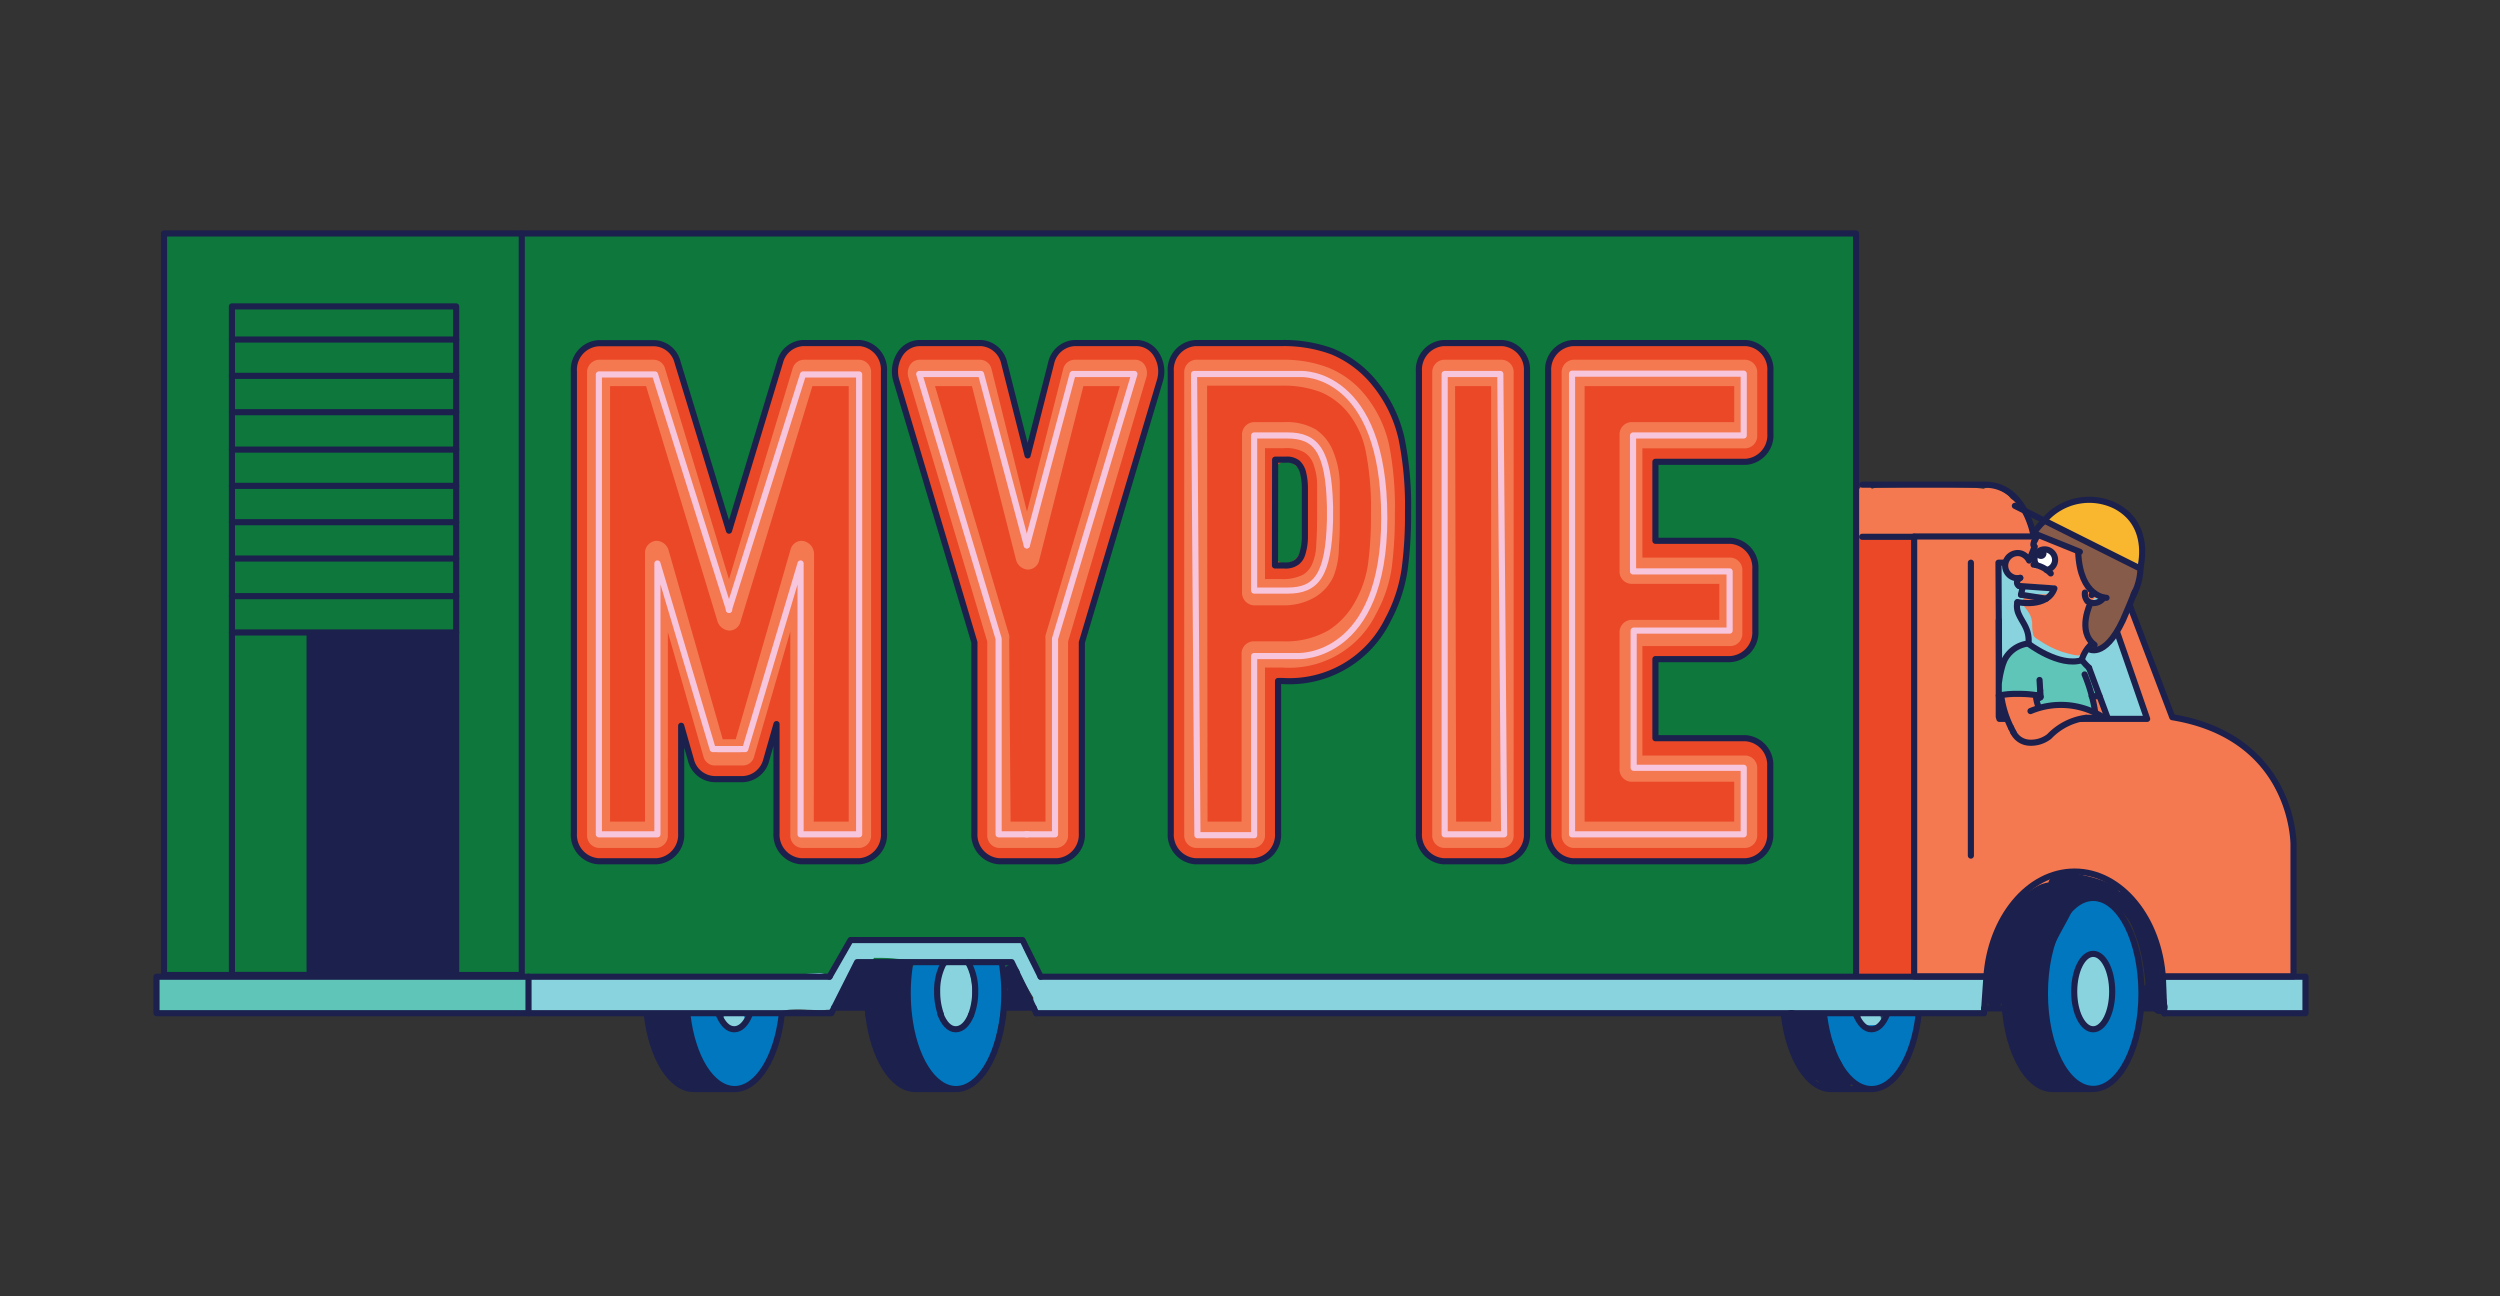 <svg xmlns="http://www.w3.org/2000/svg" viewBox="0 0 163.1 84.55"><rect x="0" y="0" width="163.1" height="84.55" fill="#333333" stroke="none"/><defs><style>.cls-1{fill:#0d773c;}.cls-2{fill:#f47951;}.cls-3,.cls-8{fill:#89d3de;}.cls-4{fill:#ea4827;}.cls-5{fill:#0077bf;}.cls-6{fill:#60c5b9;}.cls-13,.cls-7{fill:#1c204d;}.cls-13,.cls-14,.cls-8,.cls-9{stroke:#1c204d;}.cls-10,.cls-13,.cls-14,.cls-8,.cls-9{stroke-linecap:round;stroke-linejoin:round;stroke-width:0.4px;}.cls-10,.cls-9{fill:none;}.cls-10{stroke:#f8c6dc;}.cls-11{fill:#fff;}.cls-12{fill:#875b4a;}.cls-14{fill:#f9b730;}</style></defs><g id="Layer_1" data-name="Layer 1"><polygon class="cls-1" points="121.09 63.58 10.7 64.25 10.7 15.3 121.09 15.23 121.09 63.58"/><polygon class="cls-1" points="34.03 63.58 10.94 64.25 10.94 15.3 34.03 15.23 34.03 63.58"/><path class="cls-2" d="M149.59,57.84a14,14,0,0,0-.58-5.23,12,12,0,0,0-.61-1.31,1.09,1.09,0,0,0-.22-.56,10.22,10.22,0,0,0-6.64-4,20.88,20.88,0,0,0-.72-2.28l-.13-.15c-.54-1.67-1.12-3.22-1.69-4.88a7.38,7.38,0,0,0-1.94-3.56c-1.22-1-3-.78-4.48-.81v0a12,12,0,0,0-.46-1.31,2,2,0,0,0-.91-1.2l0,0c-.06-.06-.11-.14-.17-.2a3,3,0,0,0-.46-.33,2.49,2.49,0,0,0-.54-.2.78.78,0,0,0-.4,0,.68.68,0,0,0-.23.07,6.34,6.34,0,0,0-.75-.07c-2.07-.09-4.16-.06-6.24,0a1,1,0,0,0-.3.07.48.48,0,0,0-.21-.19.51.51,0,0,0-.7.46c0,.37,0,.75,0,1.12,0,0,0,0,0,.06a1.23,1.23,0,0,0-.09.54,43.92,43.92,0,0,1,.1,5.13c-.08,1.7-.28,3.38-.21,5.08a1.54,1.54,0,0,0,.23.74,2.81,2.81,0,0,0-.08.53c-.07,3-.09,6-.07,9.07s.25,5.88,0,8.8c-.14,1.77,2,2.41,3.21,1.55a1.43,1.43,0,0,0,.74.2,16,16,0,0,0,4.42-.29c1.53-.43,1.05-2,1.6-3.07,1.08-2.17,2.76-4.26,5.44-3.94,2.44.29,3.44,2.53,4.22,4.55.47,1.21.78,2.41,2.23,2.61a7.63,7.63,0,0,0,3.84-.54,1.46,1.46,0,0,0,1.52.81,1.52,1.52,0,0,0,1.3-1.48C149.59,61.63,149.59,59.73,149.59,57.84Z"/><path class="cls-3" d="M140.08,46.9h-9.64l0-10.08,5.29-.11s.74-.12,1.17,1S140.08,46.9,140.08,46.9Z"/><rect class="cls-4" x="121.13" y="35.02" width="3.75" height="28.68"/><path class="cls-5" d="M139.47,62.48c-.31-1.44-1.17-3.88-3-3.85a1.88,1.88,0,0,0-1.58.88,2.31,2.31,0,0,0-.23.67s0,.09,0,.14a6,6,0,0,0-1,2.08,12.29,12.29,0,0,0,0,5,1.19,1.19,0,0,0,.37.64,4.94,4.94,0,0,0,.27,1,1.28,1.28,0,0,0,.11.2,1.4,1.4,0,0,0-.07.39,1.54,1.54,0,0,0,.44,1.06,1.52,1.52,0,0,0,1.06.44,1.65,1.65,0,0,0,.79-.26h.06l0,0,.05,0h.12a1.59,1.59,0,0,0,.81-.34h0a1,1,0,0,0,.28-.12,1.45,1.45,0,0,0,.54-.53v0a1.19,1.19,0,0,0,.17-.51c.1-.31.2-.61.29-.93s.18-.41.25-.62a.69.69,0,0,1,0-.1c0-.11.07-.23.11-.34a1.54,1.54,0,0,0,.05-.31,1.35,1.35,0,0,0,0-.2c0-.2.09-.4.13-.6a9.64,9.64,0,0,0,.17-1.3A9.34,9.34,0,0,0,139.47,62.48Z"/><path class="cls-5" d="M124.1,65.8a2.25,2.25,0,0,0-1.71,1h0a.15.15,0,0,1-.06,0l0,0h0l0,0c-.1,0,0,0,0,0l-.12,0-.08,0a2.27,2.27,0,0,1-.28,0l-.31,0a1.36,1.36,0,0,0-.61-.87,2,2,0,0,0-1.29-.08,1,1,0,0,0-.7,1.23l.31.76a1.28,1.28,0,0,0,.28.43.87.87,0,0,0,0,.48,3.34,3.34,0,0,0,1.25,1.9,2.11,2.11,0,0,0,2.31,0A3.76,3.76,0,0,0,124.32,69a7.12,7.12,0,0,0,.78-2.21A1,1,0,0,0,124.1,65.8Z"/><path class="cls-6" d="M122.29,66.87h0Z"/><polyline class="cls-3" points="141.27 63.72 150.41 63.72 150.41 66.1 141.2 66.1"/><path class="cls-3" d="M129.43,63.72H67.81l-.33-.51-.23-.37c-.17-.34-.34-.67-.49-1h0a.78.78,0,0,1,0-.14.5.5,0,0,0-.57-.35,3.17,3.17,0,0,0-1.59-.07l-2.64.14c-.82,0-1.62,0-2.43,0s-1.65.1-2.47.06c-.15-.24-.42-.15-.79-.15s-.7,0-.84.28a.47.47,0,0,0-.19.53s0,0,0,0a9.28,9.28,0,0,0-1,1.45c0,.07-.09.12-.13.18a.93.93,0,0,0-.69-.29l-1.49.11c-.32,0-.64,0-1,0l-.08,0a1.16,1.16,0,0,0-1,.21c-.23,0-15.39-.28-15.39,0a16.82,16.82,0,0,0,0,2.13c.09.43,15.46.32,15.87.22a6,6,0,0,1,1.11-.27,9,9,0,0,1,1.27,0c.4,0,.81.06,1.22,0a.94.94,0,0,0,.65-.21,1.81,1.81,0,0,0,.31-.54c.34-.74.67-1.48,1-2.22a1,1,0,0,0,.32.05.88.88,0,0,0,.81-.47c.48,0,1,0,1.45.06a43.53,43.53,0,0,0,5,.06,12.34,12.34,0,0,0,2.35.07.83.83,0,0,0,.21-.06c.11.23.25.46.38.68.32.61.65,1.2,1,1.78v1h54.1s0,0,0,0l-.08.1a.55.55,0,0,0-.07.25l0,.13a.53.53,0,0,0,.13.23l.12.09,0,0,.11,0,.11,0a.63.63,0,0,0,.19,0h.09l.16,0,.06,0,.14,0,0,0a.29.29,0,0,0,.14-.13.28.28,0,0,0,.09-.17.34.34,0,0,0,0-.2.28.28,0,0,0-.06-.18l-.08-.11a.4.4,0,0,0-.13-.07h6.94Z"/><path class="cls-7" d="M60.86,70.25a2.61,2.61,0,0,1-1-1.37,5.08,5.08,0,0,1-.57-1.64,16.58,16.58,0,0,1,0-3.92c0-.3-.13-.66-.49-.63l-1.13.07a1.65,1.65,0,0,0-.8.14.57.57,0,0,0-.21.25.57.57,0,0,0-.26-.25.49.49,0,0,0-.62.2,9.75,9.75,0,0,0-.55,1.24.43.43,0,0,0,0,.25l-.07,0h0a.74.74,0,0,0-.38.34c-.11.22-.34.46-.14.62a1,1,0,0,0,.93,0l0,0h0s.11.07,0,0a1,1,0,0,0,.77.12c.18-.07.09-.27.09-.47s0-.63,0-.94v0q0-.09,0,0s0-.09,0-.1l.06-.22,0,0c0,.23.06.45.09.64s0,.09,0,.15A7.77,7.77,0,0,0,57,67.58a13.55,13.55,0,0,0,1.18,2.6,1.66,1.66,0,0,0,.92.77,5.27,5.27,0,0,0,1.9.1C61.46,71,61.34,70.52,60.86,70.25Z"/><path class="cls-7" d="M67.09,65.06l-.56-1.12,0-.06,0,0h0s0,0,0-.06,0-.07,0,0h0a.41.41,0,0,0,0-.11.84.84,0,0,0,0-.31.81.81,0,0,0-.31-.4.5.5,0,0,0-.68.18.48.48,0,0,0,0,.56.76.76,0,0,0,0,.15,2,2,0,0,0,.23.68.53.53,0,0,0-.18.51h0c0-.13,0,0,0,0h0a.5.5,0,0,0,.35.6,2.22,2.22,0,0,0,.45,0h0a.5.5,0,0,0,.6.08A.51.51,0,0,0,67.09,65.06Z"/><path class="cls-7" d="M46.39,70.18a2.11,2.11,0,0,1-.57-.68,7.15,7.15,0,0,1-.48-.91,3.19,3.19,0,0,1-.42-1.9.52.52,0,0,0-.48-.64l-1.81,0a.5.5,0,0,0-.48.63,3.25,3.25,0,0,0,.49,1.07h0a2.45,2.45,0,0,0,.28.94,11.29,11.29,0,0,0,.73,1.2,3.61,3.61,0,0,0,.23.36.57.57,0,0,0,.46.24,2.26,2.26,0,0,0,.16.26,1,1,0,0,0,.78.31c.28,0,1-.06,1.23-.06C47,71,46.83,70.44,46.39,70.18Z"/><path class="cls-5" d="M50.9,66.21a3.74,3.74,0,0,0-1.44-.16c-.46.09-1.69,0-2.16,0a10,10,0,0,1-2.45,0c0,.14.34,1.42.39,1.56a.7.7,0,0,0,.08.2c.21.53.23,1.12.48,1.63A2.58,2.58,0,0,0,48,70.9a2.54,2.54,0,0,0,2-1.6c.39-.84.61-1.76.93-2.63,0,0,0,0,0-.06C50.83,66.85,51.2,66.28,50.9,66.21Z"/><path class="cls-6" d="M29.23,66.15l.13,0h.19a.05.05,0,0,0,0,0,14.13,14.13,0,0,0,3,0c.66,0,1.33-.18,2-.24V63.72H10.21v2.45H28.88A.58.58,0,0,1,29.23,66.15Z"/><path class="cls-5" d="M64.3,62.66a6.49,6.49,0,0,1-2.3.11c-.86-.06-2.47-.39-2.69.8a6.47,6.47,0,0,0,0,1.39c0,.42,0,.84.08,1.26a7.24,7.24,0,0,0,.64,2.38.13.13,0,0,1,0,.06,3.17,3.17,0,0,0,1.23,1.9,2.39,2.39,0,0,0,.92.51,1.57,1.57,0,0,0,1.41-.48,4.35,4.35,0,0,0,1.08-1.86,14.73,14.73,0,0,0,.57-2.38c.07-.45.13-.91.19-1.36a5.67,5.67,0,0,0,.1-1.36A1,1,0,0,0,64.3,62.66Z"/><path class="cls-3" d="M63.18,63.18a.52.52,0,0,0-.62-.35l-.59.11a.86.86,0,0,0-.59.25,1.17,1.17,0,0,0-.16.67l0,.59c0,.39,0,.77,0,1.15a1.05,1.05,0,0,0,.36.83,1,1,0,0,0,.24.54.71.71,0,0,0,.86.13c.41-.22.54-.78.63-1.19A5.07,5.07,0,0,0,63.18,63.18Z"/><path class="cls-3" d="M48.54,66.29l-.08-.1a.54.54,0,0,0-.22-.13h-.13a.5.5,0,0,0-.21,0h0l.06,0-.1,0a.27.27,0,0,1-.09,0h0a.43.43,0,0,0-.16,0,.6.6,0,0,0-.19.06.35.35,0,0,0-.14.13.56.56,0,0,0-.09.17l0,.13a.59.59,0,0,0,.07.26l.08.1a.54.54,0,0,0,.22.13l.24,0h.1a.85.85,0,0,0,.23,0l.22-.09a.35.35,0,0,0,.14-.13.32.32,0,0,0,.09-.17.34.34,0,0,0,0-.2A.33.33,0,0,0,48.54,66.29Z"/><ellipse class="cls-8" cx="136.56" cy="64.69" rx="1.24" ry="2.46"/><ellipse class="cls-9" cx="136.56" cy="64.81" rx="3.15" ry="6.23"/><path class="cls-9" d="M136.56,58.58h-2.65c-1.74,0-3.15,2.79-3.15,6.23s1.41,6.24,3.15,6.24h2.54"/><path class="cls-9" d="M123.09,66.21c-.23.57-.58.94-1,.94s-.75-.37-1-.94"/><path class="cls-9" d="M125.17,66.21c-.32,2.77-1.57,4.84-3.07,4.84S119.35,69,119,66.22"/><path class="cls-9" d="M116.38,66.21c.32,2.77,1.58,4.84,3.07,4.84H122"/><path class="cls-9" d="M129.43,66.1l.16-2.32c.25-3.88,2.74-6.92,5.76-6.92s5.53,3.07,5.76,7l.09,2.26"/><path class="cls-9" d="M63.35,66.22c-.23.57-.58.93-1,.93s-.77-.39-1-1"/><path class="cls-9" d="M63.17,62.8a3.79,3.79,0,0,1,.45,1.89,4.14,4.14,0,0,1-.27,1.53"/><path class="cls-9" d="M61.38,66.17a4.37,4.37,0,0,1-.24-1.48,3.74,3.74,0,0,1,.44-1.87"/><path class="cls-9" d="M65.44,66.27c-.34,2.74-1.58,4.78-3.07,4.78S59.62,69,59.3,66.22"/><path class="cls-9" d="M65.37,62.9a11.74,11.74,0,0,1,.15,1.91,13.83,13.83,0,0,1-.08,1.46"/><path class="cls-9" d="M59.3,66.22a12.74,12.74,0,0,1-.08-1.41,11.74,11.74,0,0,1,.15-1.91"/><path class="cls-9" d="M56.65,66.22c.33,2.77,1.58,4.83,3.07,4.83h2.55"/><path class="cls-9" d="M56.65,66.22a12.74,12.74,0,0,1-.08-1.41,11.74,11.74,0,0,1,.15-1.91"/><path class="cls-9" d="M48.9,66.21c-.23.57-.58.94-1,.94s-.75-.37-1-.94"/><path class="cls-9" d="M51,66.21c-.32,2.77-1.58,4.84-3.07,4.84S45.17,69,44.85,66.22"/><path class="cls-9" d="M42.2,66.21c.32,2.77,1.57,4.84,3.07,4.84h2.54"/><rect class="cls-9" x="10.7" y="15.23" width="23.34" height="48.38"/><rect class="cls-9" x="15.13" y="19.99" width="14.63" height="43.62"/><line class="cls-9" x1="129.43" y1="66.1" x2="67.61" y2="66.1"/><line class="cls-9" x1="130.7" y1="65.79" x2="129.44" y2="65.79"/><line class="cls-9" x1="141.14" y1="65.79" x2="139.75" y2="65.79"/><polyline class="cls-9" points="141.27 63.72 150.41 63.72 150.41 66.1 141.2 66.1"/><line class="cls-9" x1="67.89" y1="63.72" x2="129.44" y2="63.72"/><polyline class="cls-9" points="54.16 66.1 10.21 66.1 10.21 63.72 54.12 63.72"/><path class="cls-9" d="M141.2,63.7h8.43V55.11s.07-7-7.91-8.32L138,37a3.12,3.12,0,0,0-2.93-2H124.88V63.7h4.64"/><line class="cls-9" x1="124.88" y1="35.02" x2="121.49" y2="35.02"/><path class="cls-9" d="M132.68,35s-.53-3.38-3.18-3.38h-8"/><path class="cls-9" d="M140.08,46.9h-9.64l-.06-10.19h5.32s.74-.12,1.17,1S140.08,46.9,140.08,46.9Z"/><line class="cls-9" x1="128.58" y1="36.71" x2="128.58" y2="55.82"/><line class="cls-9" x1="34.48" y1="63.72" x2="34.48" y2="66.1"/><polyline class="cls-9" points="67.61 66.11 66 62.77 55.92 62.77 54.24 66.1"/><polyline class="cls-9" points="54.12 63.72 55.49 61.33 66.71 61.33 67.89 63.72"/><line class="cls-9" x1="54.42" y1="65.74" x2="56.57" y2="65.74"/><line class="cls-9" x1="65.52" y1="65.74" x2="67.43" y2="65.74"/><polyline class="cls-9" points="34.03 15.23 121.09 15.23 121.09 63.58"/><path class="cls-7" d="M141.34,65.25a.46.46,0,0,0-.09-.17h0l0-.1a.54.54,0,0,0-.18-.26c0-.38-.11-.79-.14-1a9.73,9.73,0,0,0-1.45-4.58,3.21,3.21,0,0,0-1.25-1,.45.45,0,0,0-.23-.33,8.67,8.67,0,0,0-2.08-.71,3.17,3.17,0,0,0-1.78,0h0l-.28.13a.63.63,0,0,0-.22.34,2.37,2.37,0,0,0-.94.37A5.6,5.6,0,0,0,131,59.56a11.53,11.53,0,0,0-1.37,5.22.4.4,0,0,0,0,.25v.21a.5.5,0,0,0,1,0,18.2,18.2,0,0,1,.52-3.45c-.11.65-.21,1.3-.32,2a1.27,1.27,0,0,0,.09.72s0,0,0,0a3,3,0,0,0-.13,1.8,6.11,6.11,0,0,0,.37,1.33c.19.49.41,1,.63,1.44a2.73,2.73,0,0,0,.79,1.16,1.4,1.4,0,0,0,.1.16,3.45,3.45,0,0,0,2.09.74.5.5,0,0,0,.56-.23.5.5,0,0,0-.07-.6,6.39,6.39,0,0,1-.54-.5l-.24-.26-.05-.06,0,0,0,0-.07-.09c-.07-.1-.13-.22-.2-.33l-.4-1h0a.41.41,0,0,0,0-.16c-.09-1.08-.19-2.17-.31-3.25a1.48,1.48,0,0,0-.17-.5,5.4,5.4,0,0,1,.33-1.36,9.3,9.3,0,0,1,.52-1.36c.43-.9,1-1.73,1.32-2.67a.32.32,0,0,0,0-.19h0a8,8,0,0,1,2.46.54,2.86,2.86,0,0,1,1.32,1.68,9.39,9.39,0,0,1,.59,2.15c.06.38.11.77.15,1.16a.93.93,0,0,0,0,.14.46.46,0,0,0-.23.41c0,.36-.14.64.1,1a.7.7,0,0,0,.66.28.32.32,0,0,0,.11.12.46.46,0,0,0,.17.09l.13,0a.32.32,0,0,0,.19,0,.2.2,0,0,0,.11-.06.35.35,0,0,0,.13-.14l.05-.12a.42.42,0,0,0,0-.27Z"/><path class="cls-7" d="M120.66,70.23a2.73,2.73,0,0,0-.46-.38s0,0,0-.08l0-.27a1,1,0,0,0-.25-.44l-.21-.25,0-.23a1,1,0,0,0-.14-.5,3.21,3.21,0,0,0-.34-.6c-.05-.07-.12-.13-.17-.2,0-.32,0-.74-.26-1s-.66-.09-1-.1a1.46,1.46,0,0,1-.73-.23.51.51,0,0,0-.73.57A8.75,8.75,0,0,0,118,70.22a.56.56,0,0,0,.49.25h0l.12.07a1,1,0,0,0,.59.4c.36.07.73.09,1.09.13a.5.5,0,0,0,.46-.31A.49.49,0,0,0,120.66,70.23Z"/><line class="cls-9" x1="15.13" y1="22.15" x2="29.76" y2="22.15"/><line class="cls-9" x1="15.13" y1="24.52" x2="29.76" y2="24.52"/><line class="cls-9" x1="15.13" y1="26.89" x2="29.76" y2="26.89"/><line class="cls-9" x1="15.13" y1="29.33" x2="29.76" y2="29.33"/><line class="cls-9" x1="15.13" y1="31.7" x2="29.76" y2="31.7"/><line class="cls-9" x1="15.13" y1="34.07" x2="29.76" y2="34.07"/><line class="cls-9" x1="15.13" y1="36.44" x2="29.76" y2="36.44"/><line class="cls-9" x1="15.13" y1="38.89" x2="29.76" y2="38.89"/><line class="cls-9" x1="15.13" y1="41.26" x2="29.76" y2="41.26"/><path class="cls-4" d="M56.09,22.38H52.42a1.64,1.64,0,0,0-1.53,1.24l-3.33,11-3.36-11a1.62,1.62,0,0,0-1.52-1.23H39.05a1.73,1.73,0,0,0-1.61,1.84V54.35a1.73,1.73,0,0,0,1.61,1.84h3.78a1.73,1.73,0,0,0,1.61-1.84v-7l.63,2.21a1.64,1.64,0,0,0,1.53,1.27h1.89A1.65,1.65,0,0,0,50,49.55l.66-2.31v7.11a1.74,1.74,0,0,0,1.62,1.84h3.78a1.74,1.74,0,0,0,1.61-1.84V24.22A1.74,1.74,0,0,0,56.09,22.38Z"/><path class="cls-4" d="M74.12,22.38h-4a1.66,1.66,0,0,0-1.55,1.33l-1.53,6-1.52-6A1.66,1.66,0,0,0,64,22.38H60a1.54,1.54,0,0,0-1.31.77,2.09,2.09,0,0,0-.22,1.66l5.1,17.1V54.35a1.74,1.74,0,0,0,1.62,1.84h3.77a1.74,1.74,0,0,0,1.62-1.84V41.91l5.1-17.1a2.09,2.09,0,0,0-.22-1.66A1.54,1.54,0,0,0,74.12,22.38Z"/><path class="cls-4" d="M91.45,28.63a8.7,8.7,0,0,0-1.71-3.55,7,7,0,0,0-2.8-2.14,9.08,9.08,0,0,0-3.27-.56H78a1.74,1.74,0,0,0-1.62,1.84V54.35A1.74,1.74,0,0,0,78,56.19h3.77a1.73,1.73,0,0,0,1.61-1.84V44.43h.32a7.15,7.15,0,0,0,6.85-4,10,10,0,0,0,1.09-3.3,26.43,26.43,0,0,0,.22-3.73A22,22,0,0,0,91.45,28.63Zm-6.4,5.49a4.48,4.48,0,0,1-.11.72c0,.1,0,.19,0,.28a1,1,0,0,1,0,.24,1.49,1.49,0,0,1-.31,1,1.24,1.24,0,0,1-.87.41c-.28,0-.49-.22-.57-.5,0,0,0-.06,0-.09l0-.12a35.43,35.43,0,0,1,0-3.57,4.76,4.76,0,0,1,0-1.41v0l0-.06a.74.74,0,0,1,.44-.87.83.83,0,0,1,.44,0,.6.6,0,0,1,.43.2,1.24,1.24,0,0,1,.32.36,3,3,0,0,1,.31,1.19,8.93,8.93,0,0,1,0,1.16A10.15,10.15,0,0,1,85.05,34.12Z"/><path class="cls-4" d="M98,22.38H94.19a1.74,1.74,0,0,0-1.62,1.84V54.35a1.74,1.74,0,0,0,1.62,1.84H98a1.74,1.74,0,0,0,1.62-1.84V24.22A1.74,1.74,0,0,0,98,22.38Z"/><path class="cls-4" d="M113.89,30.13a1.74,1.74,0,0,0,1.61-1.85V24.22a1.73,1.73,0,0,0-1.61-1.84H102.63A1.74,1.74,0,0,0,101,24.22V54.35a1.74,1.74,0,0,0,1.62,1.84h11.26a1.73,1.73,0,0,0,1.61-1.84V50a1.74,1.74,0,0,0-1.61-1.84H108V43h4.9a1.75,1.75,0,0,0,1.62-1.84V37.13a1.75,1.75,0,0,0-1.62-1.85H108V30.13Z"/><path class="cls-9" d="M56.09,22.38H52.42a1.64,1.64,0,0,0-1.53,1.24l-3.33,11-3.36-11a1.62,1.62,0,0,0-1.52-1.23H39.05a1.73,1.73,0,0,0-1.61,1.84V54.35a1.73,1.73,0,0,0,1.61,1.84h3.78a1.73,1.73,0,0,0,1.61-1.84v-7l.63,2.21a1.64,1.64,0,0,0,1.53,1.27h1.89A1.65,1.65,0,0,0,50,49.55l.66-2.31v7.11a1.74,1.74,0,0,0,1.62,1.84h3.78a1.74,1.74,0,0,0,1.61-1.84V24.22A1.74,1.74,0,0,0,56.09,22.38Z"/><path class="cls-9" d="M74.12,22.38h-4a1.66,1.66,0,0,0-1.55,1.33l-1.53,6-1.52-6A1.66,1.66,0,0,0,64,22.38H60a1.54,1.54,0,0,0-1.31.77,2.09,2.09,0,0,0-.22,1.66l5.1,17.1V54.35a1.74,1.74,0,0,0,1.62,1.84h3.77a1.74,1.74,0,0,0,1.62-1.84V41.91l5.1-17.1a2.09,2.09,0,0,0-.22-1.66A1.54,1.54,0,0,0,74.12,22.38Z"/><path class="cls-9" d="M89.74,25.08a7,7,0,0,0-2.8-2.14,9.08,9.08,0,0,0-3.27-.56H78a1.74,1.74,0,0,0-1.62,1.84V54.35A1.74,1.74,0,0,0,78,56.19h3.77a1.73,1.73,0,0,0,1.61-1.84V44.43h.32a7.15,7.15,0,0,0,6.85-4,10,10,0,0,0,1.09-3.3,26.43,26.43,0,0,0,.22-3.73,22,22,0,0,0-.42-4.77A8.7,8.7,0,0,0,89.74,25.08Z"/><path class="cls-9" d="M98,22.38H94.19a1.74,1.74,0,0,0-1.62,1.84V54.35a1.74,1.74,0,0,0,1.62,1.84H98a1.74,1.74,0,0,0,1.62-1.84V24.22A1.74,1.74,0,0,0,98,22.38Z"/><path class="cls-9" d="M113.89,30.13a1.74,1.74,0,0,0,1.61-1.85V24.22a1.73,1.73,0,0,0-1.61-1.84H102.63A1.74,1.74,0,0,0,101,24.22V54.35a1.74,1.74,0,0,0,1.62,1.84h11.26a1.73,1.73,0,0,0,1.61-1.84V50a1.74,1.74,0,0,0-1.61-1.84H108V43h4.9a1.75,1.75,0,0,0,1.62-1.84V37.13a1.75,1.75,0,0,0-1.62-1.85H108V30.13Z"/><path class="cls-2" d="M56.09,55.32H52.31a.81.81,0,0,1-.75-.86V41.2L49.2,49.35a.76.76,0,0,1-.71.59H46.6a.77.77,0,0,1-.71-.59l-2.32-8.11V54.46a.81.81,0,0,1-.74.86H39.05a.82.82,0,0,1-.75-.86V24.33a.82.82,0,0,1,.75-.86h3.63a.78.78,0,0,1,.71.58l4.17,13.74,4.15-13.74a.78.78,0,0,1,.71-.58h3.67a.81.81,0,0,1,.74.86V54.46A.81.81,0,0,1,56.09,55.32Zm-3-1.72h2.28V25.19H53L48.31,40.56a.76.76,0,0,1-.71.58.87.87,0,0,1-.78-.57L42.15,25.19H39.8V53.6h2.28V36.14a.8.8,0,0,1,.75-.86.85.85,0,0,1,.78.59l3.54,12.36H48l3.57-12.36a.77.77,0,0,1,.71-.59.87.87,0,0,1,.83.86Z"/><path class="cls-2" d="M68.93,55.32H65.16a.81.81,0,0,1-.75-.86V41.86L59.26,24.61a1,1,0,0,1,.1-.78.74.74,0,0,1,.61-.36h4a.78.78,0,0,1,.72.62L67,33.38l2.36-9.29a.78.78,0,0,1,.72-.62h4a.74.74,0,0,1,.61.36,1,1,0,0,1,.1.78L69.68,41.86v12.6A.81.81,0,0,1,68.93,55.32Zm-3-1.72h2.28V41.72a1.17,1.17,0,0,1,0-.27l4.85-16.26H70.68L67.8,36.54a.77.77,0,0,1-.72.62.85.85,0,0,1-.79-.62L63.41,25.19H61l4.84,16.26a.8.8,0,0,1,0,.27Z"/><path class="cls-2" d="M81.78,55.32H78a.81.81,0,0,1-.74-.86V24.33a.81.81,0,0,1,.74-.86h5.67a8.09,8.09,0,0,1,3,.52,6,6,0,0,1,2.46,1.87A7.85,7.85,0,0,1,90.62,29,20.86,20.86,0,0,1,91,33.51a25.66,25.66,0,0,1-.21,3.57,8.85,8.85,0,0,1-1,2.94,6.31,6.31,0,0,1-6.12,3.53H82.53V54.46A.82.82,0,0,1,81.78,55.32Zm-3-1.72H81V42.7a.81.81,0,0,1,.75-.86h1.93a5.61,5.61,0,0,0,3-.72,5.15,5.15,0,0,0,1.8-2,7,7,0,0,0,.77-2.32,23.33,23.33,0,0,0,.19-3.29,18.84,18.84,0,0,0-.34-4.07A5.88,5.88,0,0,0,88,27a4.57,4.57,0,0,0-1.84-1.42,6.82,6.82,0,0,0-2.5-.42H78.75ZM83.6,39.49H81.78a.82.82,0,0,1-.75-.86V28.39a.81.81,0,0,1,.75-.85h2a3.79,3.79,0,0,1,2.08.49A3.09,3.09,0,0,1,87,29.51a5.83,5.83,0,0,1,.41,2c0,.64,0,1.33,0,2.05s0,1.49-.06,2.13A5.32,5.32,0,0,1,87,37.6,3.08,3.08,0,0,1,85.72,39,4.06,4.06,0,0,1,83.6,39.49Zm-1.07-1.71H83.6A2.93,2.93,0,0,0,85,37.5a1.49,1.49,0,0,0,.6-.69,3.3,3.3,0,0,0,.27-1.24q.06-.9.06-2c0-.7,0-1.35,0-2a4,4,0,0,0-.26-1.34,1.49,1.49,0,0,0-.58-.72,2.43,2.43,0,0,0-1.34-.27H82.53Z"/><path class="cls-9" d="M83.18,36.89h.61a1.21,1.21,0,0,0,.83-.23,1.07,1.07,0,0,0,.35-.55,3.8,3.8,0,0,0,.16-1c0-.49,0-1,0-1.63s0-1.1,0-1.6A4.28,4.28,0,0,0,85,30.79a1.31,1.31,0,0,0-.34-.58,1.1,1.1,0,0,0-.77-.22h-.7Z"/><path class="cls-2" d="M98,55.32H94.19a.81.81,0,0,1-.75-.86V24.33a.81.81,0,0,1,.75-.86H98a.81.81,0,0,1,.75.86V54.46A.81.81,0,0,1,98,55.32Zm-3-1.72h2.28V25.19H94.93Z"/><path class="cls-2" d="M113.89,55.32H102.63a.82.82,0,0,1-.75-.86V24.33a.82.82,0,0,1,.75-.86h11.26a.82.82,0,0,1,.75.86v4.06a.81.81,0,0,1-.75.86h-6.74v7.13h5.77a.81.81,0,0,1,.75.86V41.3a.8.8,0,0,1-.75.85h-5.77v7.14h6.74a.81.81,0,0,1,.75.85v4.32A.82.82,0,0,1,113.89,55.32ZM103.38,53.6h9.76V51H106.4a.8.8,0,0,1-.74-.86V41.3a.81.81,0,0,1,.74-.86h5.77V38.09H106.4a.8.8,0,0,1-.74-.85V28.39a.8.8,0,0,1,.74-.85h6.74V25.19h-9.76Z"/><path class="cls-10" d="M48.28,48.87H46.5L42.89,36.76V54.43H39.07v-30c.12,0,3.66,0,3.66,0l4.84,15.36"/><path class="cls-10" d="M46.84,48.87h1.78l3.61-12.11V54.43h3.82v-30c-.12,0-3.66,0-3.66,0L47.55,39.78"/><polyline class="cls-10" points="66.99 35.58 64 24.4 59.97 24.4 65.15 41.67 65.15 54.43 67.05 54.43"/><polyline class="cls-10" points="66.99 35.58 69.98 24.4 74.01 24.4 68.83 41.67 68.83 54.43 66.94 54.43"/><path class="cls-10" d="M77.9,24.4l7,0s5.41-.22,5.41,9.4c0,9.2-5.57,9-5.57,9H81.82l0,11.69h-3.7Z"/><path class="cls-10" d="M81.82,34.27V28.41H84c1.87,0,2.68,1,2.77,4.63v.86c-.09,3.67-.9,4.63-2.77,4.63H81.82V34.2"/><polygon class="cls-10" points="94.25 24.4 97.88 24.4 98.13 54.43 94.25 54.43 94.25 24.4"/><polygon class="cls-10" points="102.56 24.38 113.76 24.38 113.76 28.41 106.54 28.41 106.54 37.28 112.84 37.28 112.84 41.14 106.58 41.14 106.58 50.09 113.76 50.09 113.76 54.43 102.56 54.43 102.56 24.38"/><path class="cls-6" d="M130.42,44.46a4.2,4.2,0,0,1,.3-1.17,2.27,2.27,0,0,1,.58-.82,1.43,1.43,0,0,1,.92-.44.71.71,0,0,1,.37.22,4.59,4.59,0,0,0,.51.35,11.38,11.38,0,0,0,1.12.52l0,0a2,2,0,0,0,.87,0,.88.88,0,0,1,.83.11,1.77,1.77,0,0,1,.42.71l.45,1.08c.1.22-.17.42-.37.36a.49.49,0,0,0,0,.11.32.32,0,0,1,.06.17h0c0,.07,0,.14.07.22a.29.29,0,0,1-.54.22l0,0H136c-.44,0-.88-.08-1.32-.1a4.48,4.48,0,0,0-1.22.11.44.44,0,0,1-.43-.73l0,0a7,7,0,0,0-1.12,0,3,3,0,0,1-1.22,0C130.28,45.18,130.38,44.78,130.42,44.46Z"/><path class="cls-2" d="M130.63,45.53a.3.3,0,0,1,.43-.17c.2.08.53,0,.73-.06a2,2,0,0,1,.8.08.3.3,0,0,1,.18.43s.23.28.21.32c.21.22.87-.21,1.16-.15s1.54.1,2,.13a2.55,2.55,0,0,1,.76.4,1,1,0,0,1-.11-.17.88.88,0,0,1-.05-.15s0-.06,0-.09V46h0a2.2,2.2,0,0,1,0-.36.15.15,0,0,1,.19-.14.35.35,0,0,1,.13.08.09.09,0,0,1,0,.08,2.24,2.24,0,0,1,.34.85.14.14,0,0,1-.18.18l-.06,0c.1.09.14.15,0,.14a5.17,5.17,0,0,0-2.87.71l-.07.05a.42.42,0,0,1-.29.3l-.14,0-.15.1a1.87,1.87,0,0,1-1.5.37c-.53-.2-.72-.72-.92-1.21l-.35-.82C130.74,46.12,130.53,45.8,130.63,45.53Z"/><line class="cls-9" x1="130.88" y1="46.83" x2="130.67" y2="46.83"/><path class="cls-9" d="M136.29,43.57c.56,1.52,1.21,3.26,1.21,3.26h-1.37"/><path class="cls-2" d="M134,38.47s0,0,0,0v0Z"/><path class="cls-2" d="M130.83,37s0,0,0,0a1.11,1.11,0,0,0,.07.16l.11.15,0,0a.7.7,0,0,0,.17.13.85.85,0,0,0,.22.09l.08,0h.07a.5.5,0,0,0,0,.27.44.44,0,0,0,.42.32,4.57,4.57,0,0,1,.64,0l.16,0h.06l.36.05.59,0,.13,0H134l0,.09v0l0,0-.07.12,0,.05a.81.81,0,0,1-.09.1l-.1.1,0,0,0,0h0l0,0-.12.08-.13.07h0l0,0-.1,0s0,0,0,0h-.15l-.35,0a.47.47,0,0,0-.32.16c-.29,0-.65,0-.62.35,0,.22.24.41.35.59a1.6,1.6,0,0,1,.28.76,2.87,2.87,0,0,0,.07.78c.06.18.28.28.43.38a6.18,6.18,0,0,0,1.38.7,8.12,8.12,0,0,0,.81.22,1.27,1.27,0,0,0,.61,0c.2-.08.28-.31.37-.49a3.35,3.35,0,0,0,.32-.66c.14-.48-.22-1-.26-1.5s.14-1.16.74-1.19a.3.3,0,0,0,.21-.5c-.15-.19-.38-.2-.56-.35A1.52,1.52,0,0,1,136,38a3.81,3.81,0,0,1-.33-1.76.29.29,0,0,0-.15-.25,6.26,6.26,0,0,0-1-.31l0,0a3.11,3.11,0,0,0-.78-.37.24.24,0,0,0-.2,0,1.46,1.46,0,0,1-.28-.21.31.31,0,0,0-.42,0,.7.7,0,0,0-.13.69.22.22,0,0,0,0,.09s0,0,0,0a.85.85,0,0,1-.12.23l-.19.38,0-.06a1.3,1.3,0,0,0-.18-.15l-.08-.05a1.45,1.45,0,0,0-.22-.09.83.83,0,0,0-.22,0h-.07a.85.85,0,0,0-.22,0,.7.7,0,0,0-.24.13l-.09.06-.1.14a.71.71,0,0,0-.09.28A1,1,0,0,0,130.83,37Z"/><path class="cls-11" d="M132.76,36.78l0-.38a1.15,1.15,0,0,1,.06-.37l.28-.12h0l.12-.07,0,0a.64.64,0,0,0,0-.07h.19a.61.61,0,0,1,.46.14.84.84,0,0,1,.05.89,2.7,2.7,0,0,1-.25.4.76.76,0,0,1-.15.17l-.05,0h0l0,0-.11-.09a.83.83,0,0,0-.29-.16l-.35-.06-.11,0A.26.26,0,0,0,132.76,36.78Z"/><path class="cls-9" d="M132.47,46.39a5.11,5.11,0,0,1,4.67.36"/><path class="cls-9" d="M131.35,47.77a1.22,1.22,0,0,0,1,.68,1.94,1.94,0,0,0,1.34-.4,4.05,4.05,0,0,1,2.39-1.22"/><path class="cls-9" d="M133,46.13a2.26,2.26,0,0,1-.17-.71"/><path class="cls-9" d="M131.2,47.47a6.66,6.66,0,0,1-.63-2"/><path class="cls-9" d="M131.35,47.77l-.15-.3"/><path class="cls-9" d="M135.82,43.05s.12.19.47.52"/><path class="cls-12" d="M133.36,34a.55.55,0,0,0,.16-.44l1,.47c.63.29,1.29.5,1.91.81s1.16.72,1.78,1a3.5,3.5,0,0,0,1.47.46,1.47,1.47,0,0,1,0,.21s0,.07,0,.1a.56.56,0,0,0,0,.4,4.82,4.82,0,0,1-.11.52,15.39,15.39,0,0,1-.6,1.73,14,14,0,0,1-.72,1.75c-.14.24-.29.48-.45.7s-.3.33-.43.51c-.3,0-.77.2-1.06.11a.36.36,0,0,1-.08-.15.35.35,0,0,0-.1-.62,2,2,0,0,0,0-.29,4.05,4.05,0,0,1,.15-1.76.23.23,0,0,0,0-.2h0a1.09,1.09,0,0,0,.31,0l.3,0a.22.22,0,0,0,.15-.11.65.65,0,0,0,0-.13.22.22,0,0,0-.06-.15.21.21,0,0,0-.13-.09l-.22-.06a.22.22,0,0,0,0-.13,13.19,13.19,0,0,1-.88-1.44,2.39,2.39,0,0,1-.17-.7l.07-.06s0-.08-.1-.16a.48.48,0,0,0-.15-.31,1.82,1.82,0,0,0-.69-.32,7.81,7.81,0,0,1-.84-.35c-.43-.2-.85-.41-1.28-.6Z"/><path class="cls-9" d="M132.72,35.31s-.14.27,0,.34"/><path class="cls-9" d="M132.74,35.28l.17-.32"/><path class="cls-9" d="M131.61,39.3a1.23,1.23,0,0,0,.08.74c.24.58.73,1,.65,1.94a2,2,0,0,0-1.62,1.2"/><path class="cls-9" d="M131.8,37.7a.45.45,0,0,0-.21.27.26.26,0,0,0,.14.26"/><path class="cls-9" d="M132.67,36.84a1.92,1.92,0,0,1,1.12.57"/><path class="cls-13" d="M133,36.06a.15.15,0,0,0,.11.2.16.16,0,0,0,.2-.12.16.16,0,0,0-.12-.19A.15.15,0,0,0,133,36.06Z"/><path class="cls-9" d="M136.44,42l-.09.12a2.27,2.27,0,0,0-.53.91"/><path class="cls-9" d="M131.8,37.7a.93.93,0,0,1-.37,0,.82.82,0,0,1,.42-1.59.91.91,0,0,1,.53.46l.36-.91"/><path class="cls-9" d="M136.19,39.22a.71.71,0,0,1-.17-.56"/><path class="cls-9" d="M137.24,39a.8.8,0,0,1-.85.32.75.75,0,0,1-.2-.11"/><path class="cls-9" d="M136.57,38.69a.69.69,0,0,1-.11.13"/><path class="cls-9" d="M138.75,34.47a3.93,3.93,0,0,1,.45,4.32"/><path class="cls-9" d="M132.86,36.87a.66.66,0,0,1-.06-.68.68.68,0,1,1,.72,1"/><path class="cls-9" d="M131.62,39.28s1.94.43,2.41-.89l-2.3-.16"/><line class="cls-9" x1="131.95" y1="38.36" x2="131.85" y2="38.8"/><path class="cls-9" d="M133.5,39.06s-1.65-.26-1.65-.26"/><path class="cls-9" d="M136.39,39.33s-.92,1.86.26,2.74"/><path class="cls-9" d="M136.22,42.32s1.05.76,2.28-1.86c.27-.6.61-1.44.78-1.86"/><path class="cls-9" d="M137.43,39s-1.73,0-1.85-3"/><path class="cls-9" d="M135.69,36l-3-1.21a3.4,3.4,0,0,1,4-1.43"/><path class="cls-14" d="M131.45,33l8.17,4.09s.83-2.82-1.62-4.09a3.86,3.86,0,0,0-4.59.91"/><path class="cls-9" d="M132.34,42s2,1.53,3.48,1.07"/><path class="cls-9" d="M136,44a10.62,10.62,0,0,1,.69,2.46"/><path class="cls-9" d="M130.69,43.26a6.67,6.67,0,0,0-.27,1.2"/><path class="cls-9" d="M132.83,45.35a6.76,6.76,0,0,0-1.15-.08,5.49,5.49,0,0,0-1.28.11"/><path class="cls-9" d="M132.88,45.57c.16,0,.25-.06.25-.1s-.11-.09-.3-.12"/><line class="cls-9" x1="133.1" y1="45.04" x2="133.06" y2="44.36"/><line class="cls-9" x1="133.13" y1="45.47" x2="133.1" y2="45.04"/><path class="cls-9" d="M136.46,45.42s.35,0,.51,0"/><path class="cls-7" d="M130.43,46a.14.14,0,0,1,.08-.07.17.17,0,0,1,.12,0,.13.13,0,0,1,.06.09l.08.56a.14.14,0,0,1,0,.11.16.16,0,0,1-.09.07.11.11,0,0,1-.11,0,.14.14,0,0,1-.07-.08l-.08-.56S130.4,46,130.43,46Z"/><line class="cls-9" x1="130.4" y1="40.47" x2="130.4" y2="46.76"/><rect class="cls-7" x="20" y="41.26" width="9.76" height="22.33"/></g></svg>